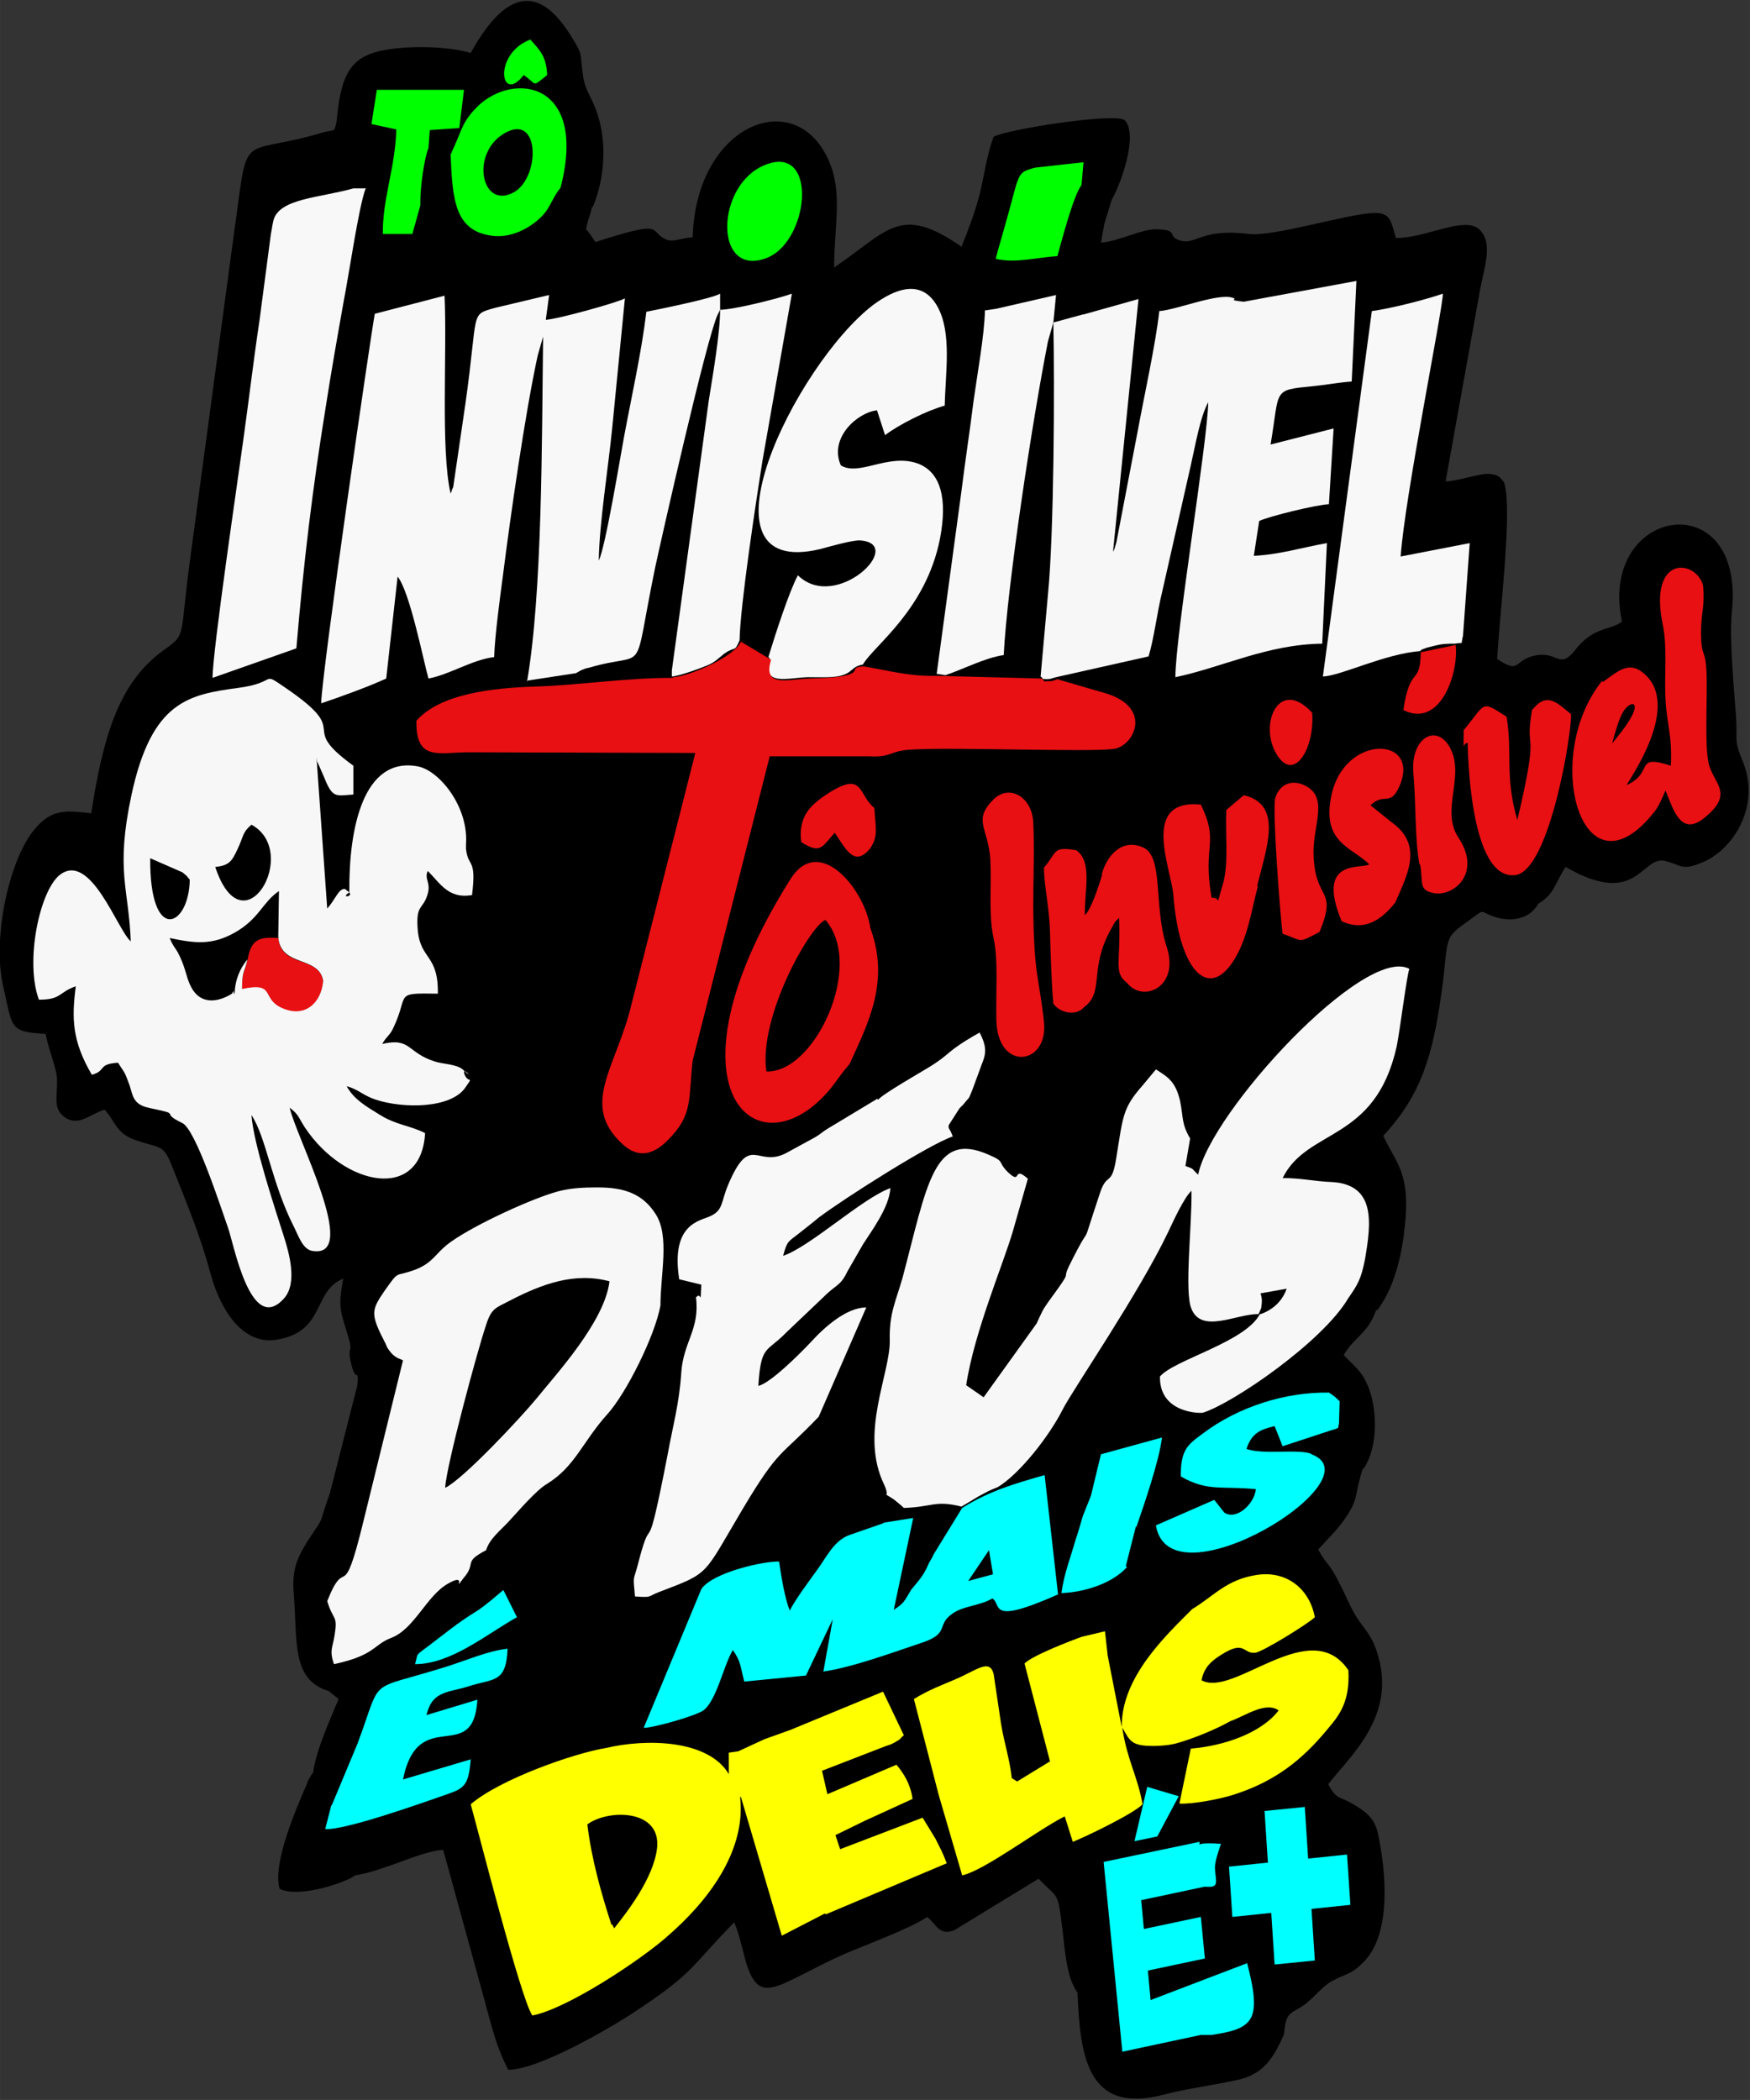 <?xml version="1.0" encoding="UTF-8"?>
<!DOCTYPE svg PUBLIC "-//W3C//DTD SVG 1.1//EN" "http://www.w3.org/Graphics/SVG/1.1/DTD/svg11.dtd">
<!-- Creator: CorelDRAW -->
<svg xmlns="http://www.w3.org/2000/svg" xml:space="preserve" width="21.167mm" height="25.4mm" version="1.1" style="shape-rendering:geometricPrecision; text-rendering:geometricPrecision; image-rendering:optimizeQuality; fill-rule:evenodd; clip-rule:evenodd"
viewBox="0 0 26.1 31.32"
 xmlns:xlink="http://www.w3.org/1999/xlink"
 xmlns:xodm="http://www.corel.com/coreldraw/odm/2003">
 <rect x="0" y="0" width="26.1" height="31.32" fill="#333333" stroke="none"/>
 <defs>
  <style type="text/css">
   <![CDATA[
    .fil0 {fill:black}
    .fil3 {fill:lime}
    .fil6 {fill:aqua}
    .fil5 {fill:#E81013}
    .fil2 {fill:#F7F7F7}
    .fil1 {fill:#F8F8F8}
    .fil4 {fill:yellow}
   ]]>
  </style>
 </defs>
 <g id="Camada_x0020_1">
  <g id="_2482281380080">
   <path class="fil0" d="M8.84 3.09c0.17,-0.4 0.22,-0.94 0.07,-1.39 -0.08,-0.25 -0.17,-0.32 -0.21,-0.54 -0.06,-0.38 0.01,-0.31 -0.17,-0.6 -0.53,-0.88 -1.04,-0.62 -1.51,0.23 -0.33,-0.1 -0.95,-0.12 -1.35,-0.03 -0.49,0.11 -0.59,0.43 -0.65,1.05 -0.04,0.18 -0.01,0.11 -0.22,0.17 -1.28,0.38 -1.08,-0.12 -1.32,1.57l-0.65 4.83c-0.16,1.2 -0.04,1.06 -0.42,1.34 -0.66,0.49 -0.88,1.32 -1.05,2.41 -0.41,-0.05 -0.61,-0.06 -0.87,0.27 -0.36,0.46 -0.61,1.61 -0.44,2.32 0.14,0.61 0.08,0.67 0.63,0.7 0.04,0.22 0.17,0.53 0.17,0.68 0.01,0.27 -0.08,0.46 0.16,0.59 0.19,0.09 0.35,-0.08 0.55,-0.14 0.18,0.2 0.17,0.37 0.51,0.47 0.36,0.12 0.37,0.04 0.53,0.46 0.21,0.53 0.39,0.96 0.55,1.55 0.14,0.5 0.47,1.04 0.98,0.95 0.73,-0.12 0.53,-0.73 0.99,-0.91 -0.09,0.46 -0.03,0.5 0.08,0.89 0.07,0.23 -0.03,0.12 0.04,0.39 0.07,0.29 0.11,0.03 0.09,0.31l-0.41 1.61c-0.2,0.56 -0.05,0.28 -0.33,0.71 -0.14,0.23 -0.24,0.4 -0.21,0.78 0.06,0.72 -0.04,1.29 0.52,1.46l0.15 0.12c-0.12,0.29 -0.34,0.77 -0.38,1.1 -0.04,0.04 -0,-0.01 -0.06,0.09 -0.01,0.01 -0.03,0.06 -0.03,0.07 -0.17,0.39 -0.52,1.2 -0.41,1.57 0.26,0.14 0.94,-0.07 1.13,-0.2 0.24,-0.04 0.44,-0.12 0.67,-0.2 0.17,-0.06 0.44,-0.17 0.64,-0.18l0.64 2.33c0.1,0.37 0.16,0.62 0.33,0.95 0.45,-0 1.5,-0.61 1.88,-0.86 0.89,-0.59 0.8,-0.63 1.49,-1.34 0.06,0.14 0.11,0.34 0.16,0.54 0.21,0.76 0.46,0.39 1.49,-0.07 0.33,-0.14 0.98,-0.38 1.23,-0.55 0.15,0.13 0.18,0.28 0.4,0.2l1.26 -0.77c0.3,0.32 0.28,0.15 0.36,0.79 0.04,0.37 0.07,0.7 0.22,0.91 0.04,0.96 0.15,1.82 1.29,1.52 0.38,-0.1 0.7,-0.13 1.1,-0.22 0.37,-0.08 0.53,-0.31 0.69,-0.68 0.03,-0.37 0.11,-0.29 0.33,-0.46 0.14,-0.11 0.24,-0.25 0.38,-0.33 0.24,-0.13 0.28,-0.09 0.47,-0.28 0.42,-0.41 0.35,-1.32 0.22,-1.93 -0.05,-0.23 -0.2,-0.33 -0.35,-0.42 -0.22,-0.14 -0.26,-0.06 -0.39,-0.31 0.29,-0.38 0.96,-0.95 0.77,-1.81 -0.11,-0.49 -0.27,-0.48 -0.45,-0.87 -0.34,-0.73 -0.28,-0.48 -0.47,-0.82 0.18,-0.2 0.33,-0.33 0.47,-0.57 0.09,-0.16 0.08,-0.18 0.13,-0.4 0.09,-0.37 0.04,-0.12 0.15,-0.37 0.12,-0.28 0.12,-0.66 0.04,-0.96 -0.1,-0.34 -0.23,-0.41 -0.41,-0.6 0.15,-0.26 0.36,-0.32 0.48,-0.66 0.06,-0.05 0.01,0.01 0.09,-0.11 0.2,-0.31 0.3,-0.75 0.34,-1.13 0.09,-0.82 -0.12,-0.94 -0.32,-1.37 0.57,-0.61 0.74,-1.21 0.87,-2.14 0.12,-0.88 0,-0.78 0.46,-1.11 0.19,-0.14 0.11,-0.09 0.32,-0.02 0.25,0.09 0.54,0.04 0.66,-0.19 0.25,-0.15 0.24,-0.29 0.41,-0.55 1.07,0.62 1.13,-0.17 1.48,-0.09 0.25,0.06 0.25,0.15 0.54,0.03 0.47,-0.18 0.9,-0.84 0.62,-1.52 -0.14,-0.34 -0.07,-0.28 -0.1,-0.69 -0.03,-0.4 -0.1,-1.15 -0.06,-1.54 0.2,-1.92 -2,-1.57 -1.64,0.15 -0.17,0.14 -0.42,0.06 -0.71,0.44 -0.23,0.28 -0.25,-0.01 -0.6,0.07 -0.31,0.07 -0.2,0.28 -0.55,0.05 0.02,-0.53 0.24,-2.26 0.1,-2.64 -0.07,-0.08 -0.07,-0.1 -0.2,-0.12 -0.15,-0.02 -0.45,0.1 -0.67,0.11l0.52 -2.89c0.07,-0.35 0.19,-0.69 -0.03,-0.88 -0.24,-0.18 -0.78,0.14 -1.23,0.14 -0.08,-0.24 -0.06,-0.4 -0.38,-0.37 -0.41,0.03 -1.45,0.35 -1.81,0.31 -0.7,-0.09 -0.79,0.16 -1.02,0.1 -0.22,-0.06 -0.01,-0.16 -0.35,-0.17 -0.23,-0.01 -0.54,0.17 -0.84,0.2l0.05 -0.28 0.11 -0.36c0.15,-0.26 0.4,-0.99 0.19,-1.19 -0.16,-0.11 -1.76,0.14 -1.95,0.25 -0.1,0.25 -0.14,0.58 -0.21,0.86 -0.08,0.3 -0.17,0.53 -0.27,0.78 -0.92,-0.64 -1.09,-0.24 -1.9,0.31 -0,-0.58 0.12,-1.07 -0.05,-1.52 -0.46,-1.23 -2.01,-0.66 -2.06,1.07 -0.18,0.01 -0.3,0.08 -0.4,0.03 -0.27,-0.13 0.01,-0.3 -1.05,0.04 -0.05,-0.07 -0.08,-0.13 -0.14,-0.19 0.03,-0.17 0.06,-0.18 0.09,-0.34z"/>
   <path class="fil1" d="M7.87 10.15l0.72 -0.11 0.07 -0.04c0.05,-0.02 0.06,-0.03 0.12,-0.04 0.91,-0.27 0.64,0.21 0.99,-1.49 0.09,-0.42 0.76,-3.39 0.93,-3.77l0.04 -0.08 -0 -0.24c-0.11,0.07 -0.9,0.23 -1.1,0.27 -0.07,0.59 -0.22,1.26 -0.33,1.85 -0.05,0.26 -0.28,1.67 -0.38,1.86 0.01,-0.57 0.14,-1.37 0.2,-1.97l0.19 -1.94c-0.1,0.06 -1,0.31 -1.18,0.32l0.05 -0.37 -0.8 0.19c-0.39,0.11 -0.25,0.03 -0.45,1.44l-0.18 1.23c-0,0.01 -0.02,0.04 -0.02,0.05 -0,0.01 -0.01,0.03 -0.02,0.05 -0.15,-0.65 -0.05,-2.13 -0.09,-2.95l-1.04 0.27c-0.06,0.31 -0.79,5.34 -0.8,5.81 0.27,-0.09 0.71,-0.25 0.97,-0.37l0.17 -1.52c0.18,0.22 0.38,1.23 0.46,1.52 0.32,-0.06 0.65,-0.28 0.98,-0.32 0.01,-0.32 0.09,-0.91 0.13,-1.21 0.11,-0.87 0.33,-2.42 0.52,-3.29l0.08 -0.28c-0.02,1.57 -0.01,3.81 -0.24,5.15z"/>
   <path class="fil2" d="M16.15 4.69l-0.44 0.12c0.02,0.94 0.01,3.15 -0.08,4.05l-0.11 1.23c0.08,0.06 -0.03,0.03 0.09,0.04 0.06,0 0.06,-0.01 0.14,-0.03l1.38 -0.31c0.08,-0.26 0.13,-0.67 0.2,-0.95l0.43 -1.9c0.06,-0.26 0.14,-0.73 0.26,-0.94 -0.01,0.59 -0.49,3.48 -0.49,4.1 0.71,-0.15 1.37,-0.49 2.19,-0.5l0.07 -1.5c-0.39,0.07 -0.7,0.17 -1.09,0.19l0.08 -0.52c0.15,-0.07 0.84,-0.24 1.04,-0.25l0.07 -1.13 -0.94 0.24c0.14,-0.83 0.02,-0.81 0.63,-0.87 0.21,-0.02 0.33,-0.05 0.58,-0.07l0.07 -1.5 -1.68 0.31c-0.28,-0.03 -0.06,-0.03 -0.17,-0.06 -0.22,-0.07 -0.83,0.18 -1.09,0.2 -0.05,0.47 -0.23,1.29 -0.32,1.78l-0.32 1.67c-0.04,0.13 -0.02,0.08 -0.05,0.14l0.38 -3.77 -0.82 0.23z"/>
   <path class="fil2" d="M6.64 22.18c0.02,-0.33 0.48,-2.04 0.61,-2.42 0.08,-0.25 0.14,-0.25 0.35,-0.36 0.48,-0.25 0.97,-0.43 1.49,-0.29 -0.07,0.6 -0.8,1.39 -1.09,1.75 -0.23,0.28 -1.09,1.2 -1.36,1.33zm-1.66 2.64c0.61,-0.13 0.59,-0.29 0.85,-0.39 0.35,-0.13 0.53,-0.63 0.85,-0.81 0.31,-0.18 0.06,0.15 0.23,-0.08 0.21,-0.24 -0.02,-0.23 0.34,-0.42 0.05,-0.17 0.22,-0.3 0.33,-0.42 0.16,-0.17 0.41,-0.47 0.58,-0.57 0.42,-0.26 0.53,-0.63 0.9,-1.04 0.28,-0.31 0.71,-1.17 0.79,-1.62 0,-0.47 0.14,-1.03 -0.07,-1.36 -0.19,-0.3 -0.46,-0.4 -0.86,-0.4 -0.25,-0 -0.45,0.01 -0.67,0.08 -0.42,0.13 -1.28,0.53 -1.59,0.78 -0.17,0.14 -0.21,0.26 -0.45,0.36 -0.34,0.13 -0.24,-0.01 -0.48,0.33 -0.17,0.25 -0.2,0.32 -0.06,0.62 0.01,0.01 0.01,0.03 0.02,0.04l0.04 0.08c0.03,0.05 0.03,0.08 0.06,0.12 0.1,0.15 0.18,0.14 0.22,0.17l-0.59 2.4c-0.32,1.31 -0.25,0.46 -0.54,1.19 0.09,0.3 0.16,0.2 0.11,0.51 -0.03,0.19 -0.08,0.22 -0.01,0.43z"/>
   <path class="fil1" d="M13.08 16.39l-0.73 0.44c-0.07,0.04 -0.12,0.09 -0.19,0.13l-0.44 0.24c-0.43,0.22 -0.53,-0.31 -0.86,0.47 -0.11,0.26 -0.07,0.38 -0.27,0.47 -0.15,0.07 -0.59,0.11 -0.46,0.94l0.33 0.08c-0.02,0.35 0.01,0.09 -0.08,0.19 0.06,0.48 -0.19,0.66 -0.22,1.13 -0.03,0.46 -0.13,0.81 -0.2,1.2 -0.34,1.75 -0.22,0.79 -0.43,1.59 -0.09,0.36 -0.09,0.18 -0.06,0.54 0.27,0.02 0.18,0 0.37,-0.07 0.76,-0.29 0.64,-0.23 1.24,-1.24 0.55,-0.92 0.55,-0.76 1.13,-1.37l0.71 -1.63c-0.3,-0 -0.63,0.3 -0.83,0.52 -0.16,0.17 -0.6,0.61 -0.78,0.65 0.04,-0.62 0.12,-0.49 0.42,-0.8l0.62 -0.59c0.15,-0.13 0.2,-0.13 0.29,-0.32l0.23 -0.4c0.14,-0.22 0.39,-0.55 0.41,-0.84 -0.42,0.15 -1.19,0.87 -1.6,1.01 0.06,-0.23 0.08,-0.21 0.23,-0.33 0.1,-0.08 0.18,-0.14 0.3,-0.24 0.37,-0.28 1.66,-1.1 2,-1.21 -0.05,-0.14 -0.07,-0.1 -0.06,-0.17l0.16 -0.25c0.01,-0.01 0.02,-0.02 0.03,-0.03 0.01,-0.01 0.02,-0.02 0.03,-0.03 0.1,-0.13 0.06,-0.04 0.13,-0.21l0.14 -0.38c0.06,-0.15 0.09,-0.25 -0.03,-0.48 -0.53,0.3 -0.4,0.3 -0.76,0.52 -0.13,0.08 -0.69,0.4 -0.75,0.48z"/>
   <path class="fil1" d="M11.48 9.82c-0.12,0.42 0.25,0.29 0.57,0.28 0.13,-0 0.36,0.01 0.48,-0.02 0.2,-0.05 0.15,-0.13 0.34,-0.17 0.16,-0.28 0.94,-0.81 1.15,-1.88 0.11,-0.58 0.02,-0.99 -0.34,-1.12 -0.44,-0.15 -0.87,0.2 -1.14,0.03 -0.18,-0.41 0.25,-0.79 0.54,-0.82l0.12 0.37c0.21,-0.16 0.63,-0.37 0.89,-0.44 0.01,-0.49 0.11,-1.09 -0.11,-1.48 -0.24,-0.43 -0.65,-0.25 -0.96,-0.02 -1.16,0.89 -2.73,4.1 -0.79,3.64 0.15,-0.04 0.46,-0.13 0.59,-0.13 0.71,0.04 -0.35,1.08 -0.92,0.52 -0.13,0.24 -0.34,0.89 -0.44,1.22z"/>
   <path class="fil1" d="M5.46 2.81l-0.19 -0c-0.5,0.14 -1.1,0.15 -1.19,0.47 -0.02,0.08 -0.02,0.11 -0.04,0.21l-0.17 1.29c-0.09,0.6 -0.16,1.2 -0.24,1.77 -0.08,0.59 -0.46,3.16 -0.46,3.56l1.25 -0.44c0.11,-1.3 0.24,-2.37 0.43,-3.55 0.09,-0.58 0.18,-1.09 0.28,-1.65 0.08,-0.41 0.22,-1.38 0.32,-1.65z"/>
   <path class="fil1" d="M21.18 9.71c0.02,-0.01 -0.02,-0.01 0.1,-0.05 0,-0 0.12,-0.03 0.12,-0.03 0.12,-0.03 0.19,-0.03 0.3,-0.03 0.14,-0.03 0.08,0.04 0.12,-0.12l0.1 -1.38 -1.03 0.2c0.06,-0.88 0.62,-3.64 0.63,-3.92 -0.26,0.09 -0.77,0.22 -1.06,0.26l-0.73 5.45c0.27,-0.01 0.92,-0.34 1.46,-0.38z"/>
   <path class="fil1" d="M14.89 4.6l-0.2 0.03c-0.01,0.38 -0.11,0.92 -0.17,1.35 -0.06,0.48 -0.12,0.86 -0.18,1.34l-0.37 2.73 0.13 0.02c0.27,-0.09 0.59,-0.26 0.87,-0.3 0.05,-1.02 0.43,-3.52 0.66,-4.68l0.08 -0.28 0.04 -0.41 -0.87 0.2z"/>
   <path class="fil1" d="M10.74 4.62c0,0.35 -0.11,0.98 -0.17,1.36l-0.55 4.02 0 0.09c0.12,-0.01 0.45,-0.13 0.56,-0.18 0.1,-0.05 0.12,-0.08 0.22,-0.16 0.17,-0.12 0.15,-0.01 0.23,-0.2 0.01,-0.53 0.25,-2.1 0.34,-2.67l0.44 -2.5c-0.19,0.07 -0.87,0.24 -1.07,0.24z"/>
   <path class="fil3" d="M7.52 1.99c0.54,-0.32 0.54,0.66 0.14,0.88 -0.48,0.26 -0.65,-0.58 -0.14,-0.88zm0.29 -0.87c0.21,0.14 0.11,0.19 0.35,-0 -0.01,-0.28 -0.11,-0.37 -0.25,-0.53 -0.56,0.21 -0.45,0.98 -0.1,0.53zm3.6 1.34c-0.73,0.29 -0.77,1.65 -0.01,1.4 0.67,-0.21 0.82,-1.73 0.01,-1.4zm3.56 0.97c-0.04,0.15 -0.08,0.27 -0.12,0.43 0.29,0.07 0.61,-0.02 0.92,-0.04 0.06,-0.21 0.24,-0.91 0.36,-1.06l0.03 -0.34 -0.72 0.08c-0.3,0.08 -0.22,0.07 -0.47,0.93zm-8.7 -0.37c-0.01,-0.25 0.06,-0.71 0.12,-0.85l0.02 -0.27 0.44 -0.03 0.07 -0.57 -1.3 -0 -0.08 0.51 0.37 0.08c-0.01,0.55 -0.21,1.05 -0.2,1.56l0.44 0 0.12 -0.43zm0.45 -0.76c0.03,0.69 0.06,1.16 0.65,1.22 0.24,0.02 0.47,-0.09 0.63,-0.22 0.22,-0.18 0.2,-0.3 0.36,-0.5 0.41,-1.58 -0.7,-1.74 -1.24,-1.21 -0.24,0.24 -0.23,0.36 -0.38,0.67 -0,0.01 -0.01,0.03 -0.02,0.04z"/>
   <path class="fil4" d="M16.74 25.77c0.09,0.15 0.11,0.23 0.29,0.26 0.14,0.02 0.38,0.01 0.52,-0.03 0.25,-0.07 0.59,-0.21 0.8,-0.33 0.21,-0.07 0.52,-0.3 0.72,-0.16 -0.26,0.34 -0.82,0.53 -1.31,0.57l-0.17 0.82c0.21,0.01 0.61,-0.07 0.8,-0.13 0.53,-0.17 0.94,-0.43 1.35,-0.91 0.19,-0.23 0.4,-0.42 0.37,-0.95 -0.57,-0.84 -1.71,0.42 -2.19,0.15 0.04,-0.2 0.15,-0.29 0.31,-0.39 0.34,-0.21 0.31,0 0.49,-0.02 0.11,-0.01 0.8,-0.44 0.89,-0.53 -0.08,-0.43 -0.43,-0.7 -0.87,-0.63 -0.45,0.07 -0.63,0.31 -0.96,0.51 -0.4,0.4 -1.06,1.02 -1.05,1.76l-0.21 -1.07 -0.04 -0.36 -0.34 0.08c-0.17,0.06 -0.74,0.28 -0.86,0.4l0.38 1.46 -0.49 0.3 -0.08 -0.05c-0.03,-0.28 -0.11,-0.51 -0.16,-0.81l-0.11 -0.74c-0.06,-0.24 -0.25,-0.06 -0.58,0.08 -0.21,0.09 -0.38,0.15 -0.61,0.29l0.37 1.43 0.35 1.2c0.33,-0.07 1.13,-0.68 1.53,-0.88l0.12 0.38c0.18,-0.07 0.91,-0.42 1.04,-0.56 -0.07,-0.41 -0.23,-0.66 -0.3,-1.13zm-7.62 2.94c-0.15,-0.46 -0.3,-0.99 -0.36,-1.5 0.31,-0.23 1.1,-0.23 1.04,0.35 -0.05,0.45 -0.45,0.96 -0.64,1.2l-0.03 -0.06zm3.2 -0.16l1.8 -0.76c-0.06,-0.16 -0.09,-0.21 -0.17,-0.37l-0.19 -0.31 -1.23 0.47 -0.07 -0.21 0.43 -0.21 0.72 -0.33c-0.03,-0.22 -0.13,-0.38 -0.24,-0.51l-1.03 0.44 -0.08 -0.35 0.93 -0.36c0.05,-0.02 0.1,-0.03 0.15,-0.06 0.12,-0.07 0.06,-0.04 0.14,-0.11l-0.31 -0.65 -1.38 0.57 -0.39 0.14 -0.39 0.18 -0.14 0.02 -0 0.32c-0.31,-0.52 -1.24,-0.53 -1.83,-0.39 -0.49,0.08 -1.59,0.47 -2.02,0.84 0.09,0.31 0.75,2.92 0.92,3.15 0.52,-0.1 1.6,-0.82 1.99,-1.16 1.43,-1.23 1.05,-2.17 1.12,-2.1l0.61 2.07 0.64 -0.33z"/>
   <path class="fil5" d="M12.98 12.65c0.12,-0.18 0.08,-0.29 0.06,-0.6 -0.25,-0.2 -0.15,-0.58 -0.73,-0.19 -0.22,0.15 -0.41,0.32 -0.36,0.7 0.29,0.18 0.3,0.08 0.5,-0.14 0.18,0.27 0.3,0.52 0.54,0.22zm-9.29 1.67c-0.04,0.2 -0.08,0.15 -0.08,0.44 0.52,-0.11 0.28,0.15 0.61,0.29 0.32,0.14 0.57,-0.08 0.6,-0.41 -0.05,-0.39 -0.63,-0.2 -0.67,-0.65 -0.29,-0.02 -0.41,0.02 -0.46,0.34zm20.2 -4.16c-0.91,1.14 -0.29,3.32 0.79,1.94 0.07,-0.09 0.11,-0.2 0.16,-0.31 0.12,0.29 0.23,0.7 0.59,0.4 0.45,-0.37 0.11,-0.51 0.05,-0.82 -0.06,-0.3 -0.01,-1.02 -0.03,-1.38 -0.02,-0.33 -0.08,-0.18 -0.08,-0.56 -0,-0.3 0.06,-0.38 0.03,-0.7 -0.11,-0.39 -0.82,-0.46 -0.6,0.59 0.07,0.35 0.02,0.74 0.04,1.11 0.02,0.39 0.1,0.51 0.08,0.99 -0.56,-0.18 -0.24,0.1 -0.66,0.29 0.02,-0.06 0.85,-1.2 0.24,-1.68 -0.2,-0.16 -0.35,-0.04 -0.59,0.14zm-4.32 0.47c-0.5,-0.54 -0.8,0.18 -0.53,0.62 0.26,0.43 0.57,-0.09 0.53,-0.62zm1.62 -0.9c-0.01,0.51 -0.16,0.18 -0.26,0.86 0.56,0.28 0.83,-0.57 0.78,-0.97l-0.53 0.11zm-0.01 3.16c0.05,0.28 -0.03,0.38 0.2,0.43 0.29,0.06 0.73,-0.29 0.37,-0.83 -0.27,-0.41 0.11,-0.92 -0.13,-1.35 -0.21,-0.36 -0.59,-0.12 -0.54,0.4 0.04,0.44 0.02,0.98 0.09,1.35zm-2.04 1.04c0.31,0.11 0.21,0.14 0.54,-0.03 0.28,-0.68 -0.08,-0.44 -0.09,-1.19 -0,-0.43 0.23,-0.83 -0.14,-1 -0.17,-0.08 -0.36,-0.03 -0.43,0.19 -0.05,0.15 0.08,1.85 0.11,2.03zm3.71 -3.35c-0.12,0.71 0.13,0.17 -0.22,1.65 -0.19,-0.65 -0.07,-0.99 -0.16,-1.54 -0.39,-0.25 -0.3,-0.21 -0.64,0.2 0,0.37 -0.02,0.19 0.06,0.19 -0,0 0.01,2.08 0.72,1.97 0.51,-0.09 0.84,-2.16 0.82,-2.4 -0.18,-0.14 -0.35,-0.35 -0.57,-0.07zm-0.25 2.47l0 0 0 0 -0 -0zm-2.59 0.69c0.35,0.16 0.6,-0.03 0.8,-0.28 0.16,-0.38 0.44,-0.85 -0.06,-1.2l-0.31 -0.25c0.21,-0.2 0.29,0.03 0.43,-0.28 0.33,-0.75 -0.81,-0.79 -1.01,0.12 -0.16,0.72 0.3,0.78 0.56,1.04 -0.09,0.08 -0.81,-0.11 -0.41,0.85zm-5.19 -1.82c-0.32,0.32 -0.08,0.42 -0.05,0.9 0.02,0.39 -0.03,0.83 0.05,1.18 0.07,0.32 0.03,0.79 0.04,1.22 0.02,0.77 0.78,0.67 0.71,0.02 -0.07,-0.66 -0.15,-0.66 -0.16,-1.72 -0,-0.4 0.02,-0.87 0,-1.26 -0.02,-0.37 -0.35,-0.57 -0.59,-0.34zm1.62 1.12c-0.06,0.19 -0.16,0.51 -0.26,0.61 -0.01,-0.35 0.12,-0.8 -0.13,-0.97 -0.36,-0.06 -0.28,0.03 -0.48,0.26 -0,0.27 0.08,0.58 0.09,0.97 0.01,0.34 0.02,0.73 0.05,1.06 0.1,0.14 0.34,0.19 0.46,0.05 0.31,-0.23 0.06,-0.57 0.41,-1.18 0.06,-0.11 0.04,-0.08 0.11,-0.15 0.03,0.67 -0.09,0.81 0.12,0.97 0.23,0.3 0.79,0.07 0.59,-0.54 -0.2,-0.61 -0.04,-1.34 -0.35,-1.48 -0.33,-0.15 -0.56,0.15 -0.62,0.41zm2.31 0.17c0.14,-0.57 0.39,-1.21 -0.2,-1.35l-0.26 0.22c-0.02,0.34 0.04,0.79 -0.05,1.1 -0.12,0.4 -0.02,0.19 -0.17,0.21 -0.14,-0.8 0.12,-0.81 -0.16,-1.39 -0.91,-0.09 -0.44,0.96 -0.41,1.35 0.08,1.07 0.49,1.56 0.87,1.02 0.24,-0.34 0.3,-0.83 0.39,-1.15zm5.45 -2.58c0.12,-0.22 0.39,-0.2 -0.11,0.4 -0.06,0.07 -0.05,0.07 -0.05,0.07 0.05,-0.18 0.1,-0.36 0.16,-0.47zm-14.17 -0.52c-0.72,-0 -1.38,0.11 -2.06,0.13 -0.6,0.02 -1.4,0.1 -1.76,0.51 -0.01,0.61 0.33,0.47 0.78,0.47l3.38 0.01 -0.95 3.74c-0.22,0.94 -0.78,1.5 -0.14,2.09 0.29,0.27 0.54,0.11 0.75,-0.13 0.3,-0.33 0.24,-0.58 0.3,-1.11l1.15 -4.54 1.48 -0c0.34,0.02 0.3,-0.08 0.62,-0.1 0.65,-0.04 2.64,0.04 3.03,-0.01 0.31,-0.04 0.61,-0.65 -0.19,-0.85l-0.65 -0.19c-0.08,0.03 -0.08,0.03 -0.14,0.03 -0.12,-0 -0.01,0.03 -0.09,-0.04l-1.55 -0.04c-0.43,0.01 -0.69,-0.07 -1.1,-0.14 -0.32,0 0.17,0.16 -0.82,0.18 -0.32,0.01 -0.7,0.14 -0.57,-0.28l-0.45 -0.27c-0.09,0.22 -0.77,0.52 -1.01,0.53zm1.4 5.87c-0.12,-0.81 0.65,-2.17 0.88,-2.26 0.59,0.68 -0.16,2.29 -0.88,2.26zm1.24 -0.11c0.29,-0.63 0.6,-1.24 0.31,-2.03 -0.08,-0.57 -0.76,-1.41 -1.19,-0.73 -1.99,3.16 -0.48,4.45 0.61,3.11 0.1,-0.13 0.14,-0.2 0.27,-0.35z"/>
   <path class="fil6" d="M19.55 21.68c-0.09,-0.03 -0.22,-0.03 -0.32,-0.03 -0.22,-0 -0.46,0.02 -0.64,-0.04 0.08,-0.24 0.21,-0.29 0.42,-0.34l0.1 0.25c0,0.01 0.01,0.03 0.02,0.05l0.73 -0.24c0.15,-0.04 0.08,-0.04 0.11,-0.09l0.01 -0.34c-0.06,-0.06 -0.08,-0.08 -0.16,-0.13 -0.65,-0.01 -1.35,0.21 -1.88,0.61 -0.23,0.17 -0.33,0.24 -0.33,0.64 0.4,0.23 0.61,0.14 1.12,0.19 -0.02,0.22 -0.29,0.47 -0.47,0.35l-0.15 -0.19 -0.87 0.38c0.2,1.23 3.32,-0.69 2.32,-1.06zm-2.81 8.92l1.17 -0.25c0.05,-0 0.11,-0 0.16,-0 0.25,-0.04 0.5,-0.08 0.59,-0.26 0.09,-0.18 0.02,-0.5 -0.06,-0.81l-1.44 0.55 -0.04 -0.44 0.85 -0.18 -0.06 -0.62 -0.85 0.18 -0.04 -0.43 0.94 -0.2 0.02 0c0.06,0 0.13,0.01 0.15,-0.04 0.02,-0.05 -0.01,-0.15 -0.01,-0.26 0.01,-0.11 0.05,-0.22 0.09,-0.34 -0.12,-0.01 -0.24,-0.01 -0.29,-0 -0.01,0 -0.02,0.01 -0.03,0.01l-0 -0.04 -1.43 0.3 0.28 2.84zm0.18 -3.14l0.34 -0.07 0.32 -0.6 -0.47 -0.14 -0.19 0.81zm2.09 1.84l0.6 -0.06 -0.05 -0.77 0.58 -0.06 -0.05 -0.75 -0.58 0.06 -0.05 -0.77 -0.6 0.06 0.05 0.77 -0.58 0.06 0.05 0.75 0.58 -0.06 0.05 0.77zm-11.51 -5.58c-0.56,0.48 -0.25,0.16 -1.02,0.76 -0.32,0.25 -0.23,0.14 -0.29,0.34 0.54,0 1.07,-0.45 1.52,-0.7l-0.2 -0.4zm-2.56 3.21l-0.09 0.35c0.29,0.02 1.42,-0.38 1.82,-0.52 0.26,-0.09 0.32,-0.14 0.35,-0.52l-1.01 0.3c0.23,-1.13 1.05,-0.19 1.11,-1.19l-0.76 0.23c0.09,-0.37 0.32,-0.33 0.63,-0.43 0.37,-0.12 0.56,-0.04 0.58,-0.56 -0.29,0.03 -0.63,0.18 -0.92,0.27 -1.21,0.38 -0.93,0.11 -1.32,1.15l-0.38 0.91zm9.81 -3.81l0.06 0.36 -0.37 0.1 0.31 -0.46zm-1.58 -0.4l-0.49 0.17c-0.24,0.08 -0.35,0.33 -0.49,0.52 -0.1,0.14 -0.34,0.46 -0.41,0.61 -0.07,-0.16 -0.13,-0.51 -0.16,-0.73 -0.22,-0.01 -0.99,0.16 -1.16,0.41l-0.86 2.07c0.15,-0 0.78,-0.18 0.89,-0.26 0.2,-0.15 0.3,-0.67 0.44,-0.9 0.12,0.17 0.11,0.24 0.17,0.47l0.92 -0.09 0.4 -0.84 -0.14 0.78c0.43,-0.06 1.05,-0.29 1.47,-0.43 0.42,-0.14 0.21,-0.26 0.45,-0.43 0.16,-0.12 0.42,-0.12 0.6,-0.23 0.15,0.09 -0.08,0.41 0.98,-0.06l-0.2 -1.78c-0.45,0.13 -0.81,0.23 -1.23,0.49l-0.43 0.7c-0,0.01 -0.05,0.1 -0.06,0.11 -0.08,0.19 -0.13,0.24 -0.27,0.41 -0.1,0.16 -0.09,0.19 -0.26,0.3l0.29 -1.37 -0.44 0.07zm3.78 0.05c0.1,-0.29 0.34,-0.98 0.38,-1.33l-0.91 0.25 -0.15 0.62 -0.12 0.3c-0.04,0.13 -0.07,0.25 -0.11,0.36 -0.07,0.25 -0.17,0.5 -0.21,0.79 0.33,-0.01 0.76,-0.14 0.98,-0.39l-0.02 -0.01 0.15 -0.59z"/>
   <path class="fil2" d="M4.15 13.98c0.04,0.45 0.61,0.27 0.67,0.65 -0.03,0.33 -0.27,0.55 -0.6,0.41 -0.34,-0.14 -0.09,-0.4 -0.61,-0.29 0,-0.29 0.04,-0.24 0.08,-0.44 -0.26,0.31 -0.16,0.65 -0.21,0.47 -0,-0.01 -0.01,0.03 -0.02,0.04 -0.21,0.13 -0.47,0.17 -0.61,-0.1 -0.06,-0.11 -0.08,-0.25 -0.14,-0.39 -0.08,-0.2 -0.11,-0.17 -0.18,-0.34 0.38,0.08 0.63,0.11 0.97,-0.08 0.37,-0.21 0.41,-0.45 0.66,-0.62l-0.01 0.68zm-1.32 -0.86c-0.01,0.71 -0.6,0.97 -0.59,-0.32l0.48 0.21c0.01,0.01 0.05,0.04 0.06,0.05l0.05 0.06zm0.38 -0.19c0.21,-0.02 0.25,-0.09 0.33,-0.26 0.1,-0.21 0.07,-0.25 0.21,-0.37 0.74,0.4 -0.12,1.9 -0.54,0.63zm1.52 -1.57c0.01,0.01 0.01,0.03 0.02,0.04l0.07 0.16c0.14,0.35 0.17,0.31 0.45,0.29l-0 -0.43c-0.87,-0.63 0.03,-0.45 -1.01,-1.16 -0.38,-0.26 -0.1,-0.08 -0.71,0 -0.74,0.1 -1.29,0.2 -1.59,1.6 -0.24,1.13 -0.04,1.38 -0.01,2.18 -0.2,-0.17 -0.6,-1.35 -1.06,-0.99 -0.3,0.24 -0.52,1.29 -0.31,1.86 0.34,-0 0.29,-0.11 0.55,-0.2 -0.06,0.47 -0.06,0.81 0.24,1.32 0.22,-0.06 0.08,-0.16 0.39,-0.18 0.1,0.16 0.09,0.11 0.17,0.33 0.05,0.15 0.05,0.27 0.24,0.33l0.08 0.02c0.49,0.1 0.11,0.05 0.47,0.22 0.2,0.1 0.57,1.25 0.68,1.56 0.09,0.25 0.34,1.62 0.84,1.05 0.2,-0.23 0.07,-0.68 -0.01,-0.93 -0.13,-0.41 -0.45,-1.37 -0.48,-1.8 0.22,0.33 0.3,1.01 0.63,1.66 0.08,0.16 0.14,0.36 0.3,0.37 0.68,0.08 -0.26,-1.69 -0.36,-2.14 0.14,0.11 0.12,0.13 0.23,0.3 0.58,0.87 1.73,1.11 1.79,0.08 -0.21,-0.11 -0.43,-0.12 -0.67,-0.27 -0.21,-0.13 -0.39,-0.23 -0.5,-0.43 0.18,0.05 0.23,0.13 0.43,0.2 0.43,0.14 1.13,0.13 1.34,-0.18 0.13,-0.19 0.05,-0.05 -0.01,-0.19 -0.06,-0.16 0.18,0.11 -0.03,-0.08 -0.09,-0.08 -0.31,-0.08 -0.42,-0.12 -0.41,-0.13 -0.35,-0.36 -0.78,-0.26 0.09,-0.15 0.11,-0.11 0.18,-0.27 0.22,-0.48 -0.01,-0.49 0.65,-0.48 0.01,-0.59 -0.26,-0.5 -0.3,-0.95 -0.03,-0.38 0.07,-0.3 0.14,-0.51 0.07,-0.2 -0.05,-0.24 0.01,-0.37 0.19,0.19 0.31,0.42 0.66,0.36 0.07,-0.57 -0.06,-0.4 -0.09,-0.69l0 -0.07c0.04,-0.56 -0.4,-1.1 -0.72,-1.16 -0.81,-0.15 -1.03,0.92 -1.02,1.88 -0.16,0.1 0.12,0.06 -0.04,-0.03 -0,-0 -0.01,-0.01 -0.01,-0.01 -0,-0 -0.01,-0.01 -0.02,-0.01 -0.09,-0.01 -0.14,0.16 -0.26,0.29l-0.16 -2.26z"/>
   <path class="fil2" d="M13.47 22.49c0.43,-0.01 0.47,-0.12 0.87,-0.02 0.08,-0.05 0.17,-0.1 0.25,-0.15 0.15,-0.08 0.14,-0.08 0.29,-0.14 0.32,-0.19 0.77,-0.76 0.97,-1.16 0.16,-0.31 1.13,-1.72 1.57,-2.64 0.08,-0.17 0.24,-0.52 0.35,-0.62 0.01,0.51 -0.11,1.51 0,1.76 0.15,0.38 0.68,0.07 1,0.08l0.04 -0.09 0 0c0.01,-0.08 0.02,-0.13 -0.01,-0.22l0.39 -0.07c-0.07,0.2 -0.22,0.32 -0.39,0.38l-0 0 -0.01 0c-0.22,0.42 -1.28,0.68 -1.49,0.93 -0.01,0.55 0.6,0.55 0.64,0.54 0.45,-0.14 1.79,-1.06 2.17,-1.71 0.13,-0.19 0.19,-0.27 0.25,-0.59 0.09,-0.53 0.16,-1.1 -0.49,-1.14 -0.27,-0.01 -0.46,-0.06 -0.74,-0.06 0.37,-0.75 1.38,-0.53 1.7,-1.96 0.05,-0.24 0.15,-1.06 0.19,-1.16 -0.67,-0.36 -2.97,2.14 -3.15,3.07 -0.11,-0.1 -0.05,-0.08 -0.19,-0.13l0.07 -0.41c-0.13,-0.22 -0.1,-0.31 -0.15,-0.56 -0.07,-0.3 -0.19,-0.36 -0.36,-0.47l-0.2 0.24c-0.3,0.34 -0.29,0.46 -0.39,1.07 -0.07,0.46 -0.14,0.2 -0.25,0.55 -0.33,0.99 -0.06,0.28 -0.43,1.02 -0.17,0.33 0.08,0.02 -0.33,0.58 -0.1,0.14 -0.1,0.16 -0.18,0.33l-0.79 1.1 -0.26 -0.18c0.12,-0.8 0.56,-1.82 0.7,-2.31l0.22 -0.77c-0.24,-0.21 -0.08,0.11 -0.3,-0.1 -0.16,-0.16 -0.03,-0.15 -0.29,-0.26 -0.82,-0.36 -0.91,0.45 -1.28,1.84 -0.1,0.35 -0.2,0.53 -0.19,0.93 0.01,0.5 -0.46,1.39 -0.08,2.16 0.1,0.23 -0.07,0.07 0.15,0.22 0.06,0.05 0.1,0.08 0.14,0.12z"/>
  </g>
 </g>
</svg>

